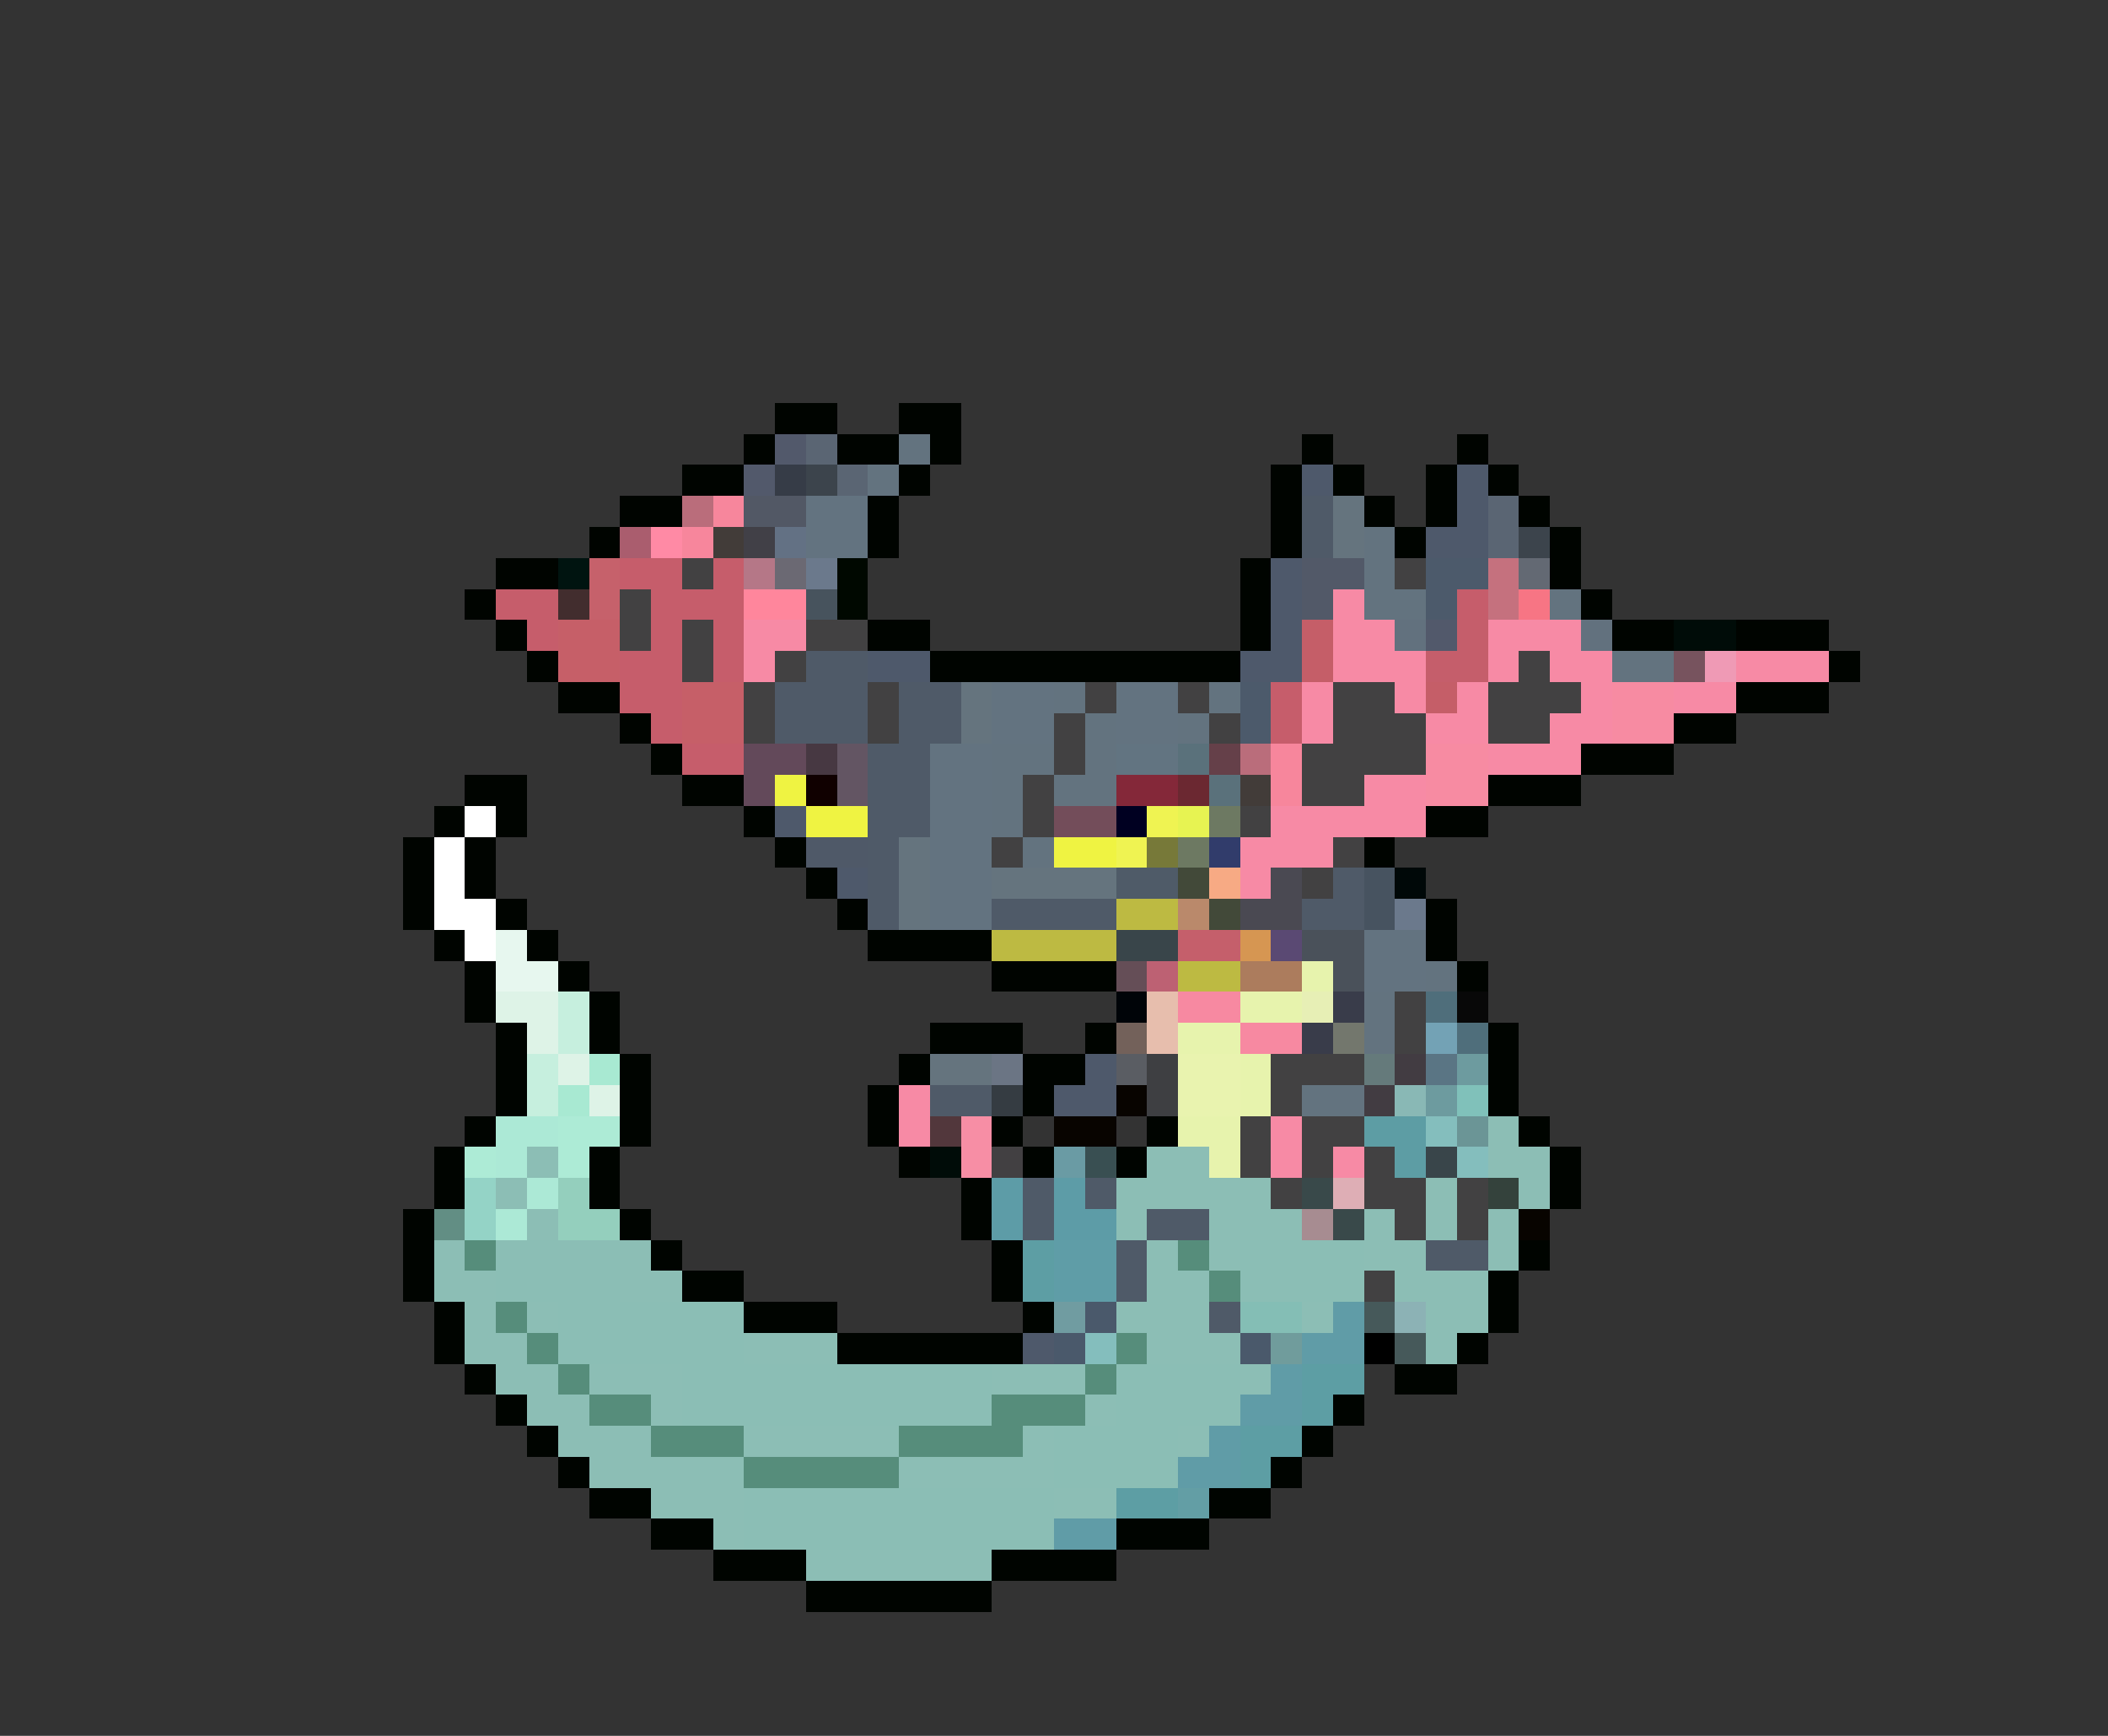 <svg xmlns="http://www.w3.org/2000/svg" viewBox="0 -0.5 68 56" shape-rendering="crispEdges">
<rect x="0" y="-0.5" width="68" height="56" fill="#333333" stroke="none"/>
<path stroke="#000400" d="M25 13h2M29 13h2M24 14h1M27 14h2M30 14h1M42 14h1M47 14h1M22 15h2M29 15h1M41 15h1M43 15h1M46 15h1M48 15h1M20 16h2M28 16h1M41 16h1M44 16h1M46 16h1M49 16h1M19 17h1M28 17h1M41 17h1M45 17h1M50 17h1M16 18h2M40 18h1M50 18h1M15 19h1M40 19h1M51 19h1M16 20h1M28 20h2M40 20h1M52 20h2M56 20h3M17 21h1M30 21h10M59 21h1M18 22h2M56 22h3M20 23h1M54 23h2M21 24h1M51 24h3M15 25h2M22 25h2M48 25h3M14 26h1M16 26h1M24 26h1M46 26h2M13 27h1M15 27h1M25 27h1M44 27h1M13 28h1M15 28h1M26 28h1M13 29h1M16 29h1M27 29h1M46 29h1M14 30h1M17 30h1M28 30h4M46 30h1M15 31h1M18 31h1M32 31h4M47 31h1M15 32h1M19 32h1M16 33h1M19 33h1M30 33h3M35 33h1M48 33h1M16 34h1M20 34h1M29 34h1M33 34h2M48 34h1M16 35h1M20 35h1M28 35h1M33 35h1M48 35h1M15 36h1M20 36h1M28 36h1M32 36h1M37 36h1M49 36h1M14 37h1M19 37h1M29 37h1M33 37h1M36 37h1M50 37h1M14 38h1M19 38h1M31 38h1M50 38h1M13 39h1M20 39h1M31 39h1M13 40h1M21 40h1M32 40h1M49 40h1M13 41h1M22 41h2M32 41h1M48 41h1M14 42h1M24 42h3M33 42h1M48 42h1M14 43h1M27 43h6M47 43h1M15 44h1M45 44h2M16 45h1M43 45h1M17 46h1M42 46h1M18 47h1M41 47h1M19 48h2M39 48h2M21 49h2M36 49h3M23 50h3M32 50h4M26 51h6" />
<path stroke="#52596b" d="M25 14h1M24 15h1M46 20h1" />
<path stroke="#5a6573" d="M26 14h1M27 15h1M48 16h1M48 17h1" />
<path stroke="#63737f" d="M29 14h1M28 15h1M44 17h1M44 18h1M44 19h2M50 19h1M52 21h2M34 22h1M39 22h1M35 23h1M38 23h1M32 24h2M35 24h1M32 25h1M34 25h2M32 26h1M33 27h1M46 31h1M44 32h1M44 33h1M42 35h2" />
<path stroke="#363c47" d="M25 15h1" />
<path stroke="#3c444c" d="M26 15h1M49 17h1" />
<path stroke="#4e596b" d="M42 15h1M47 15h1M47 16h1M46 17h2M41 18h1M41 19h1M41 20h1M28 21h2M40 21h2M25 26h1M27 28h1M35 34h1M34 35h2M33 43h1" />
<path stroke="#ba6d7b" d="M22 16h1M40 24h1" />
<path stroke="#f7869c" d="M23 16h1M22 17h1M41 24h1M41 25h1" />
<path stroke="#525865" d="M24 16h2" />
<path stroke="#637380" d="M26 16h2M26 17h2M32 22h2M36 22h2M32 23h2M36 23h2M30 24h2M30 25h2M30 26h2M30 27h2M30 28h2M30 29h2M44 30h2M44 31h2" />
<path stroke="#4f5a68" d="M42 16h1M42 17h1M26 21h2M25 22h3M29 22h2M25 23h3M29 23h2M28 24h2M28 25h2M28 26h2M28 27h1M28 28h1M43 28h1M28 29h1M32 29h4M42 29h2M30 35h2M33 38h1M35 38h1M33 39h1M37 39h2M36 40h1M46 40h2M36 41h1M39 42h1" />
<path stroke="#65747e" d="M43 16h1M43 17h1M31 22h1M31 23h1M29 27h1M29 28h1M32 28h4M29 29h1M30 34h2" />
<path stroke="#aa5d6e" d="M20 17h1" />
<path stroke="#ff8aa5" d="M21 17h1" />
<path stroke="#423c39" d="M23 17h1M40 25h1" />
<path stroke="#414047" d="M24 17h1" />
<path stroke="#637184" d="M25 17h1" />
<path stroke="#001410" d="M18 18h1" />
<path stroke="#c6616b" d="M19 18h1M19 19h1" />
<path stroke="#c65d6b" d="M20 18h2M23 18h1M16 19h2M21 19h3M47 19h1M17 20h1M21 20h1M23 20h1M20 21h2M23 21h1M20 22h2M41 22h1M21 23h1M41 23h1M22 24h2" />
<path stroke="#424142" d="M22 18h1M45 18h1M20 19h1M20 20h1M22 20h1M26 20h2M22 21h1M25 21h1M49 21h1M24 22h1M28 22h1M35 22h1M38 22h1M43 22h2M48 22h3M24 23h1M28 23h1M34 23h1M39 23h1M43 23h3M48 23h2M34 24h1M42 24h4M33 25h1M42 25h2M33 26h1M40 26h1M32 27h1M43 27h1M42 28h1M45 32h1M45 33h1M41 34h3M41 35h1M40 36h1M42 36h2M40 37h1M42 37h1M44 37h1M41 38h1M44 38h2M47 38h1M45 39h1M47 39h1M44 41h1" />
<path stroke="#b57787" d="M24 18h1" />
<path stroke="#6b6973" d="M25 18h1" />
<path stroke="#6b798c" d="M26 18h1M45 29h1" />
<path stroke="#000800" d="M27 18h1M27 19h1" />
<path stroke="#525968" d="M42 18h2M42 19h1" />
<path stroke="#4c5a6b" d="M46 18h2M46 19h1M40 22h1M40 23h1" />
<path stroke="#c5717e" d="M48 18h1M48 19h1" />
<path stroke="#636973" d="M49 18h1" />
<path stroke="#422d2e" d="M18 19h1" />
<path stroke="#ff869c" d="M24 19h2" />
<path stroke="#47535d" d="M26 19h1" />
<path stroke="#f78aa5" d="M43 19h1M24 20h2M43 20h2M48 20h3M24 21h1M43 21h3M48 21h1M50 21h2M56 21h3M42 22h1M45 22h1M47 22h1M51 22h1M54 22h2M42 23h1M46 23h2M50 23h2M48 24h3M44 25h2M41 26h5M40 27h3M40 28h1M29 35h1M29 36h1M41 36h1M41 37h1M43 37h1" />
<path stroke="#f77584" d="M49 19h1" />
<path stroke="#c65f68" d="M18 20h2M18 21h2M22 22h2M22 23h2" />
<path stroke="#c55e68" d="M42 20h1M42 21h1M46 22h1" />
<path stroke="#62717e" d="M45 20h1M51 20h1" />
<path stroke="#c55e6b" d="M47 20h1M46 21h2" />
<path stroke="#000c08" d="M54 20h2M30 37h1" />
<path stroke="#77535e" d="M54 21h1" />
<path stroke="#ef9ab5" d="M55 21h1" />
<path stroke="#f78ba2" d="M52 22h2M52 23h2M46 24h2M46 25h2" />
<path stroke="#63495a" d="M24 24h2M24 25h1" />
<path stroke="#473842" d="M26 24h1" />
<path stroke="#635563" d="M27 24h1M27 25h1" />
<path stroke="#627481" d="M36 24h2" />
<path stroke="#5a717b" d="M38 24h1M39 25h1" />
<path stroke="#654049" d="M39 24h1" />
<path stroke="#eff342" d="M25 25h1M26 26h2M34 27h2" />
<path stroke="#100000" d="M26 25h1" />
<path stroke="#842839" d="M36 25h2" />
<path stroke="#6b2831" d="M38 25h1" />
<path stroke="#ffffff" d="M15 26h1M14 27h1M14 28h1M14 29h2M15 30h1" />
<path stroke="#734d5a" d="M34 26h2" />
<path stroke="#000021" d="M36 26h1" />
<path stroke="#eff352" d="M37 26h1M36 27h1" />
<path stroke="#e7f352" d="M38 26h1" />
<path stroke="#6d7962" d="M39 26h1M38 27h1" />
<path stroke="#4f5968" d="M26 27h2" />
<path stroke="#777939" d="M37 27h1" />
<path stroke="#313c6b" d="M39 27h1" />
<path stroke="#4f5b68" d="M36 28h2" />
<path stroke="#424939" d="M38 28h1M39 29h1" />
<path stroke="#f7aa84" d="M39 28h1" />
<path stroke="#4a4952" d="M41 28h1M40 29h2" />
<path stroke="#475360" d="M44 28h1M44 29h1" />
<path stroke="#000808" d="M45 28h1" />
<path stroke="#bdba42" d="M36 29h2M32 30h4M38 31h2" />
<path stroke="#ba896b" d="M38 29h1" />
<path stroke="#e7f7ef" d="M16 30h1M16 31h2" />
<path stroke="#39454a" d="M36 30h2M46 37h1" />
<path stroke="#c55f6b" d="M38 30h2" />
<path stroke="#d69652" d="M40 30h1" />
<path stroke="#5a4973" d="M41 30h1" />
<path stroke="#4a515a" d="M42 30h2M43 31h1" />
<path stroke="#654e57" d="M36 31h1" />
<path stroke="#bd6173" d="M37 31h1" />
<path stroke="#ac7c5d" d="M40 31h2" />
<path stroke="#e7f3ad" d="M42 31h1M40 32h2M38 33h2M40 34h1M40 35h1M38 36h2M39 37h1" />
<path stroke="#def3e7" d="M16 32h2M17 33h1M18 34h1M19 35h1" />
<path stroke="#c6efde" d="M18 32h1M18 33h1M17 34h1M17 35h1" />
<path stroke="#000408" d="M36 32h1" />
<path stroke="#e7bead" d="M37 32h1M37 33h1" />
<path stroke="#f789a1" d="M38 32h2M40 33h2" />
<path stroke="#e7efb5" d="M42 32h1" />
<path stroke="#393c4a" d="M43 32h1M42 33h1" />
<path stroke="#4f6e7b" d="M46 32h1M47 33h1" />
<path stroke="#080808" d="M47 32h1" />
<path stroke="#73615a" d="M36 33h1" />
<path stroke="#73776d" d="M43 33h1" />
<path stroke="#73a2b5" d="M46 33h1" />
<path stroke="#a8e9d2" d="M19 34h1M18 35h1" />
<path stroke="#6b7584" d="M32 34h1" />
<path stroke="#5a5d63" d="M36 34h1" />
<path stroke="#3e3f42" d="M37 34h1M37 35h1" />
<path stroke="#e9f3af" d="M38 34h2M38 35h2" />
<path stroke="#657a7b" d="M44 34h1" />
<path stroke="#423c42" d="M45 34h1M44 35h1" />
<path stroke="#5a7584" d="M46 34h1" />
<path stroke="#6d9b9f" d="M47 34h1M46 35h1" />
<path stroke="#353c42" d="M32 35h1" />
<path stroke="#080400" d="M36 35h1M34 36h2M49 39h1" />
<path stroke="#89b8b5" d="M45 35h1" />
<path stroke="#80c1ba" d="M47 35h1" />
<path stroke="#ace9d6" d="M16 36h2M16 37h1M17 38h1M16 39h1" />
<path stroke="#adebd6" d="M18 36h2M15 37h1M18 37h1" />
<path stroke="#52373c" d="M30 36h1" />
<path stroke="#f78ea5" d="M31 36h1M31 37h1" />
<path stroke="#5d9da4" d="M44 36h2M45 37h1" />
<path stroke="#84bebd" d="M46 36h1M47 37h1M35 43h1" />
<path stroke="#6b9596" d="M47 36h1" />
<path stroke="#8cbeb5" d="M48 36h1M17 37h1M37 37h2M48 37h2M16 38h1M36 38h5M46 38h1M49 38h1M17 39h1M36 39h1M39 39h3M44 39h1M46 39h1M48 39h1M14 40h1M20 40h1M37 40h1M39 40h1M44 40h2M48 40h1M14 41h2M20 41h2M37 41h2M45 41h3M15 42h1M17 42h1M36 42h3M42 42h1M46 42h2M15 43h2M24 43h3M37 43h3M46 43h1M16 44h2M19 44h3M32 44h3M40 44h1M17 45h2M21 45h1M35 45h1M18 46h3M24 46h5M33 46h1M38 46h1M19 47h5M29 47h5M21 48h3M34 48h2M23 49h1M26 50h6" />
<path stroke="#424042" d="M32 37h1" />
<path stroke="#6a9ba4" d="M34 37h1" />
<path stroke="#394f52" d="M35 37h1" />
<path stroke="#94d3c6" d="M15 38h1M15 39h1" />
<path stroke="#94cfbd" d="M18 38h1M18 39h2" />
<path stroke="#5d9ca7" d="M32 38h1M34 38h1M32 39h1M34 39h2" />
<path stroke="#39494a" d="M42 38h1M43 39h1" />
<path stroke="#deaeb5" d="M43 38h1" />
<path stroke="#34423c" d="M48 38h1" />
<path stroke="#628e84" d="M14 39h1" />
<path stroke="#a78c91" d="M42 39h1" />
<path stroke="#568d7b" d="M15 40h1M38 40h1M39 41h1M16 42h1M17 43h1M36 43h1M18 44h1M35 44h1M19 45h2M32 45h3M21 46h3M29 46h4M24 47h5" />
<path stroke="#8bbeb5" d="M16 40h4M40 40h4M16 41h4M40 41h4M18 42h6M18 43h6M22 44h10M36 44h4M22 45h10M36 45h4M34 46h4M34 47h4M24 48h10M24 49h10" />
<path stroke="#5d9ea4" d="M33 40h1M33 41h1M42 44h2M42 45h1M40 46h2M40 47h1M36 48h2" />
<path stroke="#5f9da7" d="M34 40h2M34 41h2" />
<path stroke="#709ca1" d="M34 42h1" />
<path stroke="#4a596b" d="M35 42h1M34 43h1M40 43h1" />
<path stroke="#84beb5" d="M40 42h2" />
<path stroke="#609ca7" d="M43 42h1M42 43h2M41 44h1M40 45h2M39 46h1M38 47h2M34 49h2" />
<path stroke="#46595a" d="M44 42h1M45 43h1" />
<path stroke="#8cb2b5" d="M45 42h1" />
<path stroke="#709c9c" d="M41 43h1" />
<path stroke="#000000" d="M44 43h1" />
<path stroke="#639ea5" d="M38 48h1" />
</svg>